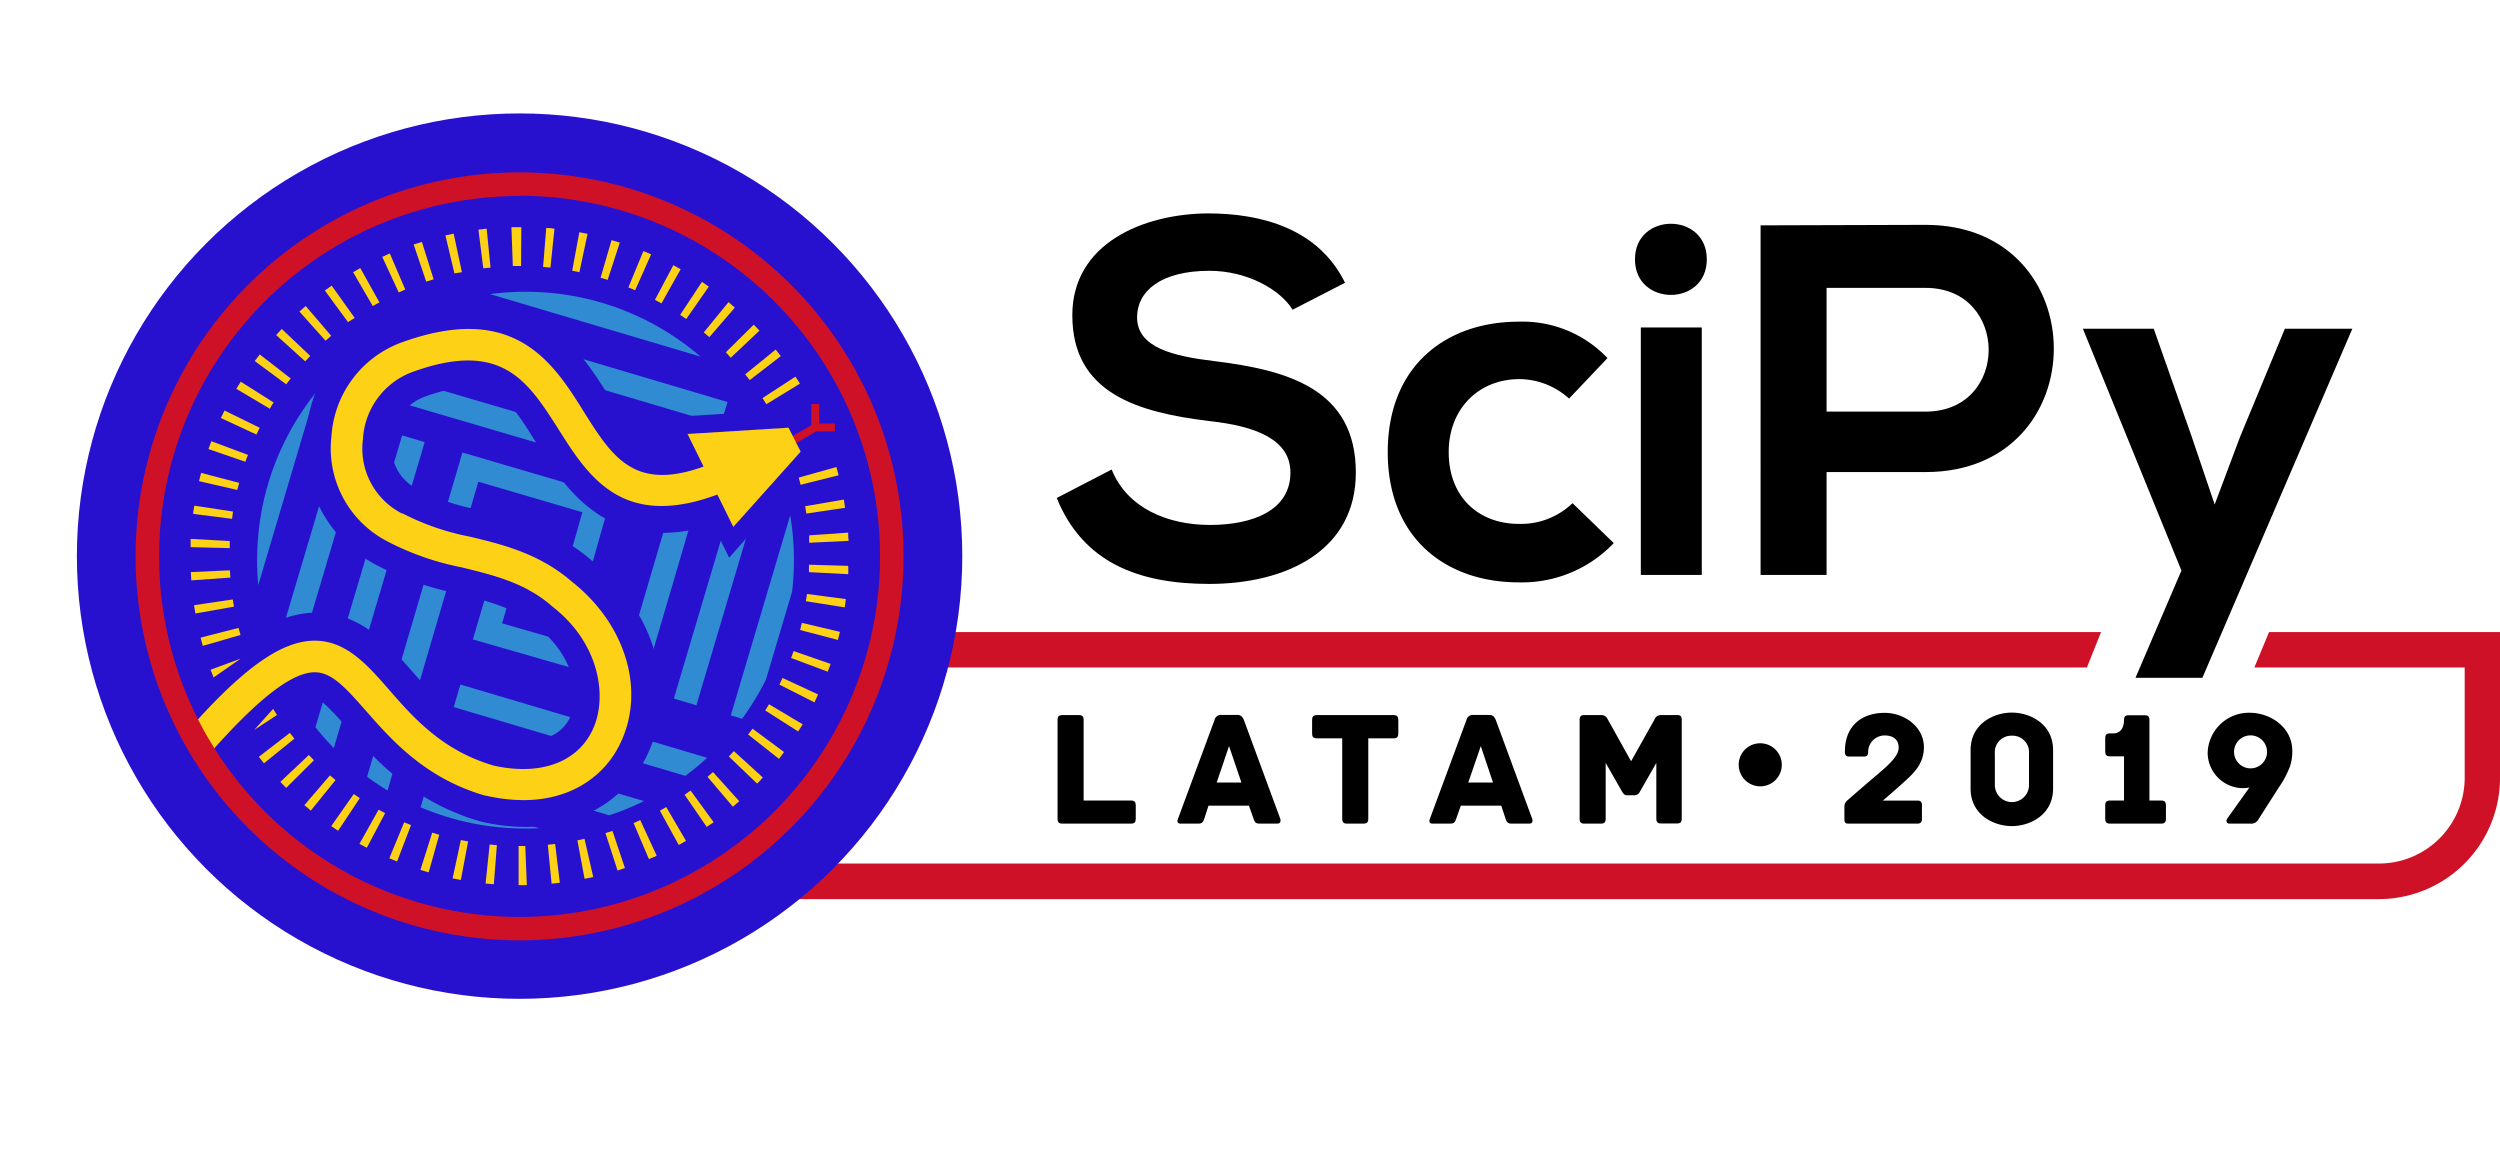 <svg xmlns="http://www.w3.org/2000/svg" xmlns:xlink="http://www.w3.org/1999/xlink" viewBox="0 0 303.08 139.76"><defs><style>.cls-1{fill:none;}.cls-2{fill:#ce1126;}.cls-3{fill:#2811ce;}.cls-4{clip-path:url(#clip-path);}.cls-5{fill:#308bd3;}.cls-6{fill:#fcd116;}</style><clipPath id="clip-path"><circle class="cls-1" cx="63.71" cy="67.91" r="32.54"/></clipPath></defs><title>1Asset 1</title><g id="Layer_2" data-name="Layer 2"><g id="Layer_1-2" data-name="Layer 1"><path class="cls-2" d="M288.4,109H91.71V76.63h163L253,80.92H96v23.77H288.4a10.41,10.41,0,0,0,10.4-10.4V80.92H273.3l1.78-4.29h28V94.29A14.7,14.7,0,0,1,288.4,109Z"/><path d="M137.69,97.63v1.64c0,.36-.12.58-.58.58h-8.32c-.46,0-.58-.22-.58-.58v-12c0-.46.22-.58.58-.58h2c.36,0,.58.12.58.58v9.78h5.76C137.57,97.05,137.69,97.27,137.69,97.63Z"/><path d="M154.83,99.85h-2.1c-.44,0-.6-.12-.76-.6l-.56-1.58h-4.9L146,99.25c-.16.48-.32.6-.76.6h-2.1c-.44,0-.44-.32-.34-.56l4.44-12a.79.79,0,0,1,.82-.62h1.92c.44,0,.64.2.82.62l4.42,12C155.27,99.53,155.27,99.85,154.83,99.85ZM149,90.45l-1.5,4.42h3Z"/><path d="M169.52,87.27v1.66c0,.36-.12.58-.58.58h-3.06v9.76c0,.46-.22.58-.58.58h-2c-.36,0-.58-.12-.58-.58V89.51h-3.07c-.46,0-.58-.22-.58-.58V87.27c0-.36.12-.58.58-.58h9.27C169.4,86.69,169.52,86.91,169.52,87.27Z"/><path d="M185.38,99.85h-2.1c-.44,0-.6-.12-.76-.6L182,97.67h-4.9l-.56,1.58c-.16.48-.32.6-.76.6h-2.1c-.44,0-.44-.32-.34-.56l4.44-12a.79.79,0,0,1,.82-.62h1.92c.44,0,.64.2.82.62l4.42,12C185.82,99.53,185.82,99.85,185.38,99.85Zm-5.86-9.4L178,94.87h3Z"/><path d="M203.88,87.25v12c0,.46-.22.58-.58.58h-1.92c-.36,0-.58-.12-.58-.58V92.49l-2,3.5a.74.74,0,0,1-.58.42h-1c-.3,0-.46-.26-.56-.42l-2-3.5v6.78c0,.46-.22.58-.58.58h-2c-.36,0-.58-.12-.58-.58v-12c0-.36.12-.58.58-.58h2c.68,0,.76.44.92.68l2.74,4.92,2.76-4.92c.14-.24.24-.68.9-.68h1.92C203.76,86.67,203.88,86.89,203.88,87.25Z"/><path d="M213.39,90.11a2.61,2.61,0,1,1-2.6,2.6A2.59,2.59,0,0,1,213.39,90.11Z"/><path d="M233,97.63v1.64c0,.36-.12.58-.58.58h-8.28c-.46,0-.54-.12-.54-.58V97.79A1,1,0,0,1,224,97s1.7-1.5,3.64-3.14c1.28-1.1,2.54-2.18,2.54-3.22s-.74-1.48-1.7-1.48a2,2,0,0,0-2,2c0,.34-.1.56-.52.56h-1.76c-.4,0-.54-.16-.54-.6,0-3.32,2.26-4.7,4.82-4.7,2.4,0,4.76,1.7,4.76,4.16,0,2-1.22,3.14-2.34,4.16s-2.64,2.32-2.64,2.32h4.22C232.89,97.05,233,97.27,233,97.63Z"/><path d="M248.9,90.93v4.68c0,3.16-2.78,4.54-5,4.54s-5-1.38-5-4.54V90.93c0-3.16,2.77-4.54,5-4.54S248.9,87.77,248.9,90.93Zm-5-1.74a2,2,0,0,0-2.06,2.18v3.8a2.07,2.07,0,1,0,4.14,0v-3.8A2,2,0,0,0,243.9,89.19Z"/><path d="M262.58,97.63v1.64c0,.36-.12.58-.58.58h-6.2c-.46,0-.58-.22-.58-.58V97.63c0-.36.12-.58.58-.58h1.7V91.69h-1.7c-.46,0-.58-.2-.58-.58V89.49c0-.38.12-.58.58-.58h.44c.38,0,1.26-.18,1.26-1.68,0-.42.24-.52.58-.52H260c.34,0,.56.1.58.52v9.82H262C262.46,97.05,262.58,97.27,262.58,97.63Z"/><path d="M277.62,92.91a11.53,11.53,0,0,1-1.32,2.5l-2.48,3.88a1,1,0,0,1-1,.56h-2.54c-.36,0-.46-.36-.26-.62l2.68-3.76a4.41,4.41,0,0,1-.72.08,4.31,4.31,0,0,1-4.34-4.24,5,5,0,0,1,5.1-4.9c2.48,0,5.16,1.74,5.16,4.62A5.7,5.7,0,0,1,277.62,92.91Zm-4.78-3.76a2,2,0,1,0,0,4,2,2,0,1,0,0-4Z"/><path d="M146.63,32.83c-5.93,0-8.78,2.48-8.78,5.63,0,3.69,4.36,4.72,9.45,5.33,8.83,1.09,17.07,3.39,17.07,13.5,0,9.44-8.36,13.5-17.8,13.5-8.66,0-15.32-2.67-18.46-10.42l6.66-3.45c1.87,4.67,6.77,6.72,11.92,6.72s9.75-1.75,9.75-6.35c0-4-4.18-5.63-9.81-6.24C138,50,130,47.72,130,38.22c0-8.72,8.6-12.29,16.41-12.35,6.6,0,13.44,1.88,16.65,8.41l-6.36,3.27C155.23,35.13,151.23,32.83,146.63,32.83Z"/><path d="M184.1,70.6c-8.65,0-15.86-5.2-15.86-15.79S175.45,39,184.1,39a14.2,14.2,0,0,1,10.78,4.41l-4.66,4.91a9.06,9.06,0,0,0-6-2.36c-5,0-8.59,3.63-8.59,8.84,0,5.69,3.87,8.71,8.47,8.71A9,9,0,0,0,190.64,61l5,4.84A15.35,15.35,0,0,1,184.1,70.6Z"/><path d="M206.92,31.44c0,5.75-8.71,5.75-8.71,0S206.92,25.69,206.92,31.44Zm-8,38.26h7.39v-30h-7.39Z"/><path d="M233.44,57.23h-12V69.7h-8V27.32c6.66,0,13.32-.06,20-.06C254.14,27.26,254.2,57.23,233.44,57.23Zm0-7.33c10.23,0,10.17-15,0-15h-12v15Z"/><path d="M267,82.17h-8.11l5.57-13L252.51,39.85h8.59l4.54,12.9,2.85,8.41,3.09-8.23L277,39.85h8.18Z"/><circle class="cls-3" cx="62.99" cy="67.42" r="53.67"/><g class="cls-4"><rect class="cls-5" x="89.54" y="57.84" width="2.85" height="74.17" transform="translate(-25.93 155.09) rotate(-73.46)"/><rect class="cls-5" x="87.51" y="64.75" width="2.85" height="74.17" transform="translate(-34.01 158.08) rotate(-73.45)"/><rect class="cls-5" x="85.48" y="71.65" width="2.85" height="74.17" transform="matrix(0.28, -0.96, 0.96, 0.28, -42.08, 161.07)"/><rect class="cls-5" x="83.45" y="78.56" width="2.85" height="74.17" transform="translate(-50.15 164.07) rotate(-73.45)"/><rect class="cls-5" x="81.41" y="85.47" width="2.85" height="74.17" transform="translate(-58.23 167.06) rotate(-73.45)"/><polygon class="cls-5" points="77.84 83.43 57.33 77.52 60.33 67.29 63.07 68.1 60.87 75.57 75.9 79.91 82.14 58.69 0.78 34.77 1.58 32.03 85.68 56.76 77.84 83.43"/><polygon class="cls-5" points="34.07 139.76 31.34 138.95 56.06 54.86 74.11 60.16 71.24 70.29 68.5 69.51 70.6 62.1 57.99 58.4 34.07 139.76"/><rect class="cls-5" x="58.94" y="-25.16" width="2.85" height="74.17" transform="translate(31.74 66.4) rotate(-73.45)"/><rect class="cls-5" x="56.91" y="-18.25" width="2.85" height="74.17" transform="translate(23.67 69.39) rotate(-73.45)"/><rect class="cls-5" x="54.88" y="-11.34" width="2.85" height="74.17" transform="translate(15.6 72.38) rotate(-73.45)"/><rect class="cls-5" x="52.85" y="-4.44" width="2.85" height="74.17" transform="translate(7.53 75.38) rotate(-73.46)"/><rect class="cls-5" x="50.82" y="2.47" width="2.85" height="74.17" transform="translate(-0.55 78.37) rotate(-73.46)"/><rect class="cls-5" x="84.17" y="56.25" width="74.17" height="2.85" transform="translate(31.42 157.47) rotate(-73.45)"/><rect class="cls-5" x="77.26" y="54.22" width="74.17" height="2.85" transform="translate(28.43 149.4) rotate(-73.45)"/><rect class="cls-5" x="70.36" y="52.19" width="74.17" height="2.85" transform="translate(25.44 141.33) rotate(-73.45)"/><rect class="cls-5" x="63.45" y="50.16" width="74.17" height="2.85" transform="translate(22.44 133.26) rotate(-73.45)"/><rect class="cls-5" x="56.54" y="48.13" width="74.17" height="2.85" transform="translate(19.45 125.18) rotate(-73.45)"/><rect class="cls-5" x="2.47" y="87.32" width="74.17" height="2.85" transform="translate(-56.78 101.38) rotate(-73.45)"/><rect class="cls-5" x="-4.44" y="85.29" width="74.17" height="2.85" transform="translate(-59.78 93.3) rotate(-73.45)"/><polygon class="cls-5" points="16.55 120.64 13.81 119.83 36.4 43.81 39.14 44.57 16.55 120.64"/><rect class="cls-5" x="-18.25" y="81.23" width="74.17" height="2.85" transform="translate(-65.76 77.16) rotate(-73.45)"/><rect class="cls-5" x="-25.16" y="79.2" width="74.17" height="2.85" transform="translate(-68.75 69.09) rotate(-73.45)"/></g><g id="path17"><path class="cls-3" d="M63.69,100.25a23.91,23.91,0,0,1-5.26-.62l-.31-.08C50,97.17,45.42,92,42.11,88.27c-1-1.15-3.13-3.55-3.73-3.55-.27,0-2.88.27-10.63,9.18l-2.19,2.51-7.88-6.86L19.86,87C27.74,78,33.1,74.29,38.34,74.27S47,78,49.94,81.36s5.79,6.56,11,8.12c2,.42,6.51,1,8.17-2.52,1.31-2.76.4-7.5-3.88-10.86L65.05,76c-2.68-2.34-5.92-3.14-9.67-4.06a36.6,36.6,0,0,1-9.78-3.46,16,16,0,0,1-8.46-15.9A16.3,16.3,0,0,1,48.27,38.15c15.85-5.55,22,4.16,25.61,10,4,6.37,5.53,8.76,16.62,2.24l2.87-1.69,5.29,9L95.8,59.36c-6.45,3.79-11.5,5.24-15.52,5.24C71.93,64.6,68,58.34,65,53.68,61.49,48,59.7,45.2,51.61,48.05l-.13.05a6,6,0,0,0-3.93,5.37,5.56,5.56,0,0,0,2.93,5.75l.19.1a27.15,27.15,0,0,0,7.2,2.45c4.4,1.08,9.39,2.31,13.89,6.2,7.66,6.08,10.43,15.73,6.74,23.48C75.88,97,70.34,100.25,63.69,100.25Z"/></g><polygon class="cls-3" points="96.86 49.61 80.07 50.64 88.39 67.61 99.58 55.04 96.86 49.61"/><g id="path13"><polygon class="cls-2" points="96.15 53.92 95.67 53.1 98.36 51.55 98.36 48.98 99.31 48.98 99.31 51.35 101.21 51.35 101.21 52.3 98.96 52.3 96.15 53.92"/></g><g id="path17-2" data-name="path17"><path class="cls-6" d="M63.45,97a20.33,20.33,0,0,1-4.52-.54l-.11,0c-7.25-2.11-11.25-6.64-14.46-10.29-2.63-3-4.21-4.67-6.22-4.67h0c-2.8,0-7.09,3.39-13.13,10.32L22.14,89.3c7.08-8.14,11.86-11.61,16-11.63h0c3.82,0,6.37,2.9,9.07,6,3,3.44,6.46,7.33,12.62,9.14,5.63,1.26,10.12-.35,12-4.3S72.71,78,67,73.56l-.08-.07c-3.22-2.82-7-3.74-11-4.72a33.07,33.07,0,0,1-9-3.16,12.68,12.68,0,0,1-6.74-12.69,13,13,0,0,1,8.86-11.53C62.46,36.67,67.1,44,70.83,50,75,56.62,78.08,61.45,92,53.29l1.93,3.27c-17,10-21.94,2.27-26.26-4.58C64,46.23,60.86,41.26,50.27,45A9.22,9.22,0,0,0,44,53.25a8.83,8.83,0,0,0,4.73,9l.09,0a30,30,0,0,0,8,2.78c4.25,1,8.64,2.12,12.55,5.52,6.48,5.12,8.9,13.13,5.86,19.5C73.55,93.69,69.65,97,63.45,97Z"/></g><g id="path19"><path class="cls-6" d="M83.35,52.61,88.9,63.88l8.17-9.13-1.47-2.9Z"/></g><g id="circle15"><path class="cls-2" d="M63,114a46.55,46.55,0,1,1,46.54-46.55A46.6,46.6,0,0,1,63,114Zm0-90.24a43.7,43.7,0,1,0,43.69,43.69A43.74,43.74,0,0,0,63,23.73Z"/></g><g id="circle15-2" data-name="circle15"><path class="cls-6" d="M63.87,107.31h-1l0-4.75h.81Zm3-.18-.46-4.73c.3,0,.59-.06.89-.09l.57,4.71Zm-7,.07-1-.09.49-4.73.88.08Zm11-.66L70,101.88l.86-.19,1.06,4.64Zm-15,.14-1-.19,1-4.65.88.17Zm19-1.14L73.4,101l.85-.27,1.51,4.5Zm-22.9.22c-.33-.1-.65-.19-1-.3l1.43-4.52.85.26Zm26.7-1.61-1.86-4.37q.41-.16.81-.36l2,4.33Zm-30.53.29-.94-.39L49,99.69l.83.34Zm34.15-2-2.29-4.16.77-.44,2.4,4.1Zm-37.82.34c-.3-.15-.59-.31-.89-.48l2.32-4.14.79.42Zm41.25-2.47L83,96.35c.24-.16.48-.34.72-.51l2.8,3.84C86.21,99.88,85.93,100.07,85.65,100.26Zm-44.73.41-.83-.57,2.73-3.89.73.5ZM88.85,97.8l-3.07-3.62.66-.58,3.18,3.53C89.37,97.36,89.11,97.58,88.85,97.8Zm-51.17.47-.78-.66L40,94c.23.19.45.39.68.57ZM91.79,95l-3.43-3.29c.21-.21.41-.43.61-.65l3.51,3.2C92.25,94.54,92,94.79,91.79,95Zm-57.1.52c-.24-.24-.47-.48-.7-.73l3.45-3.26c.2.22.41.43.62.64ZM94.44,92,90.7,89.05c.18-.23.36-.47.53-.71l3.82,2.83ZM32,92.54c-.21-.26-.42-.52-.62-.79l3.76-2.9c.18.24.36.47.55.7Zm64.77-3.86-4-2.55.46-.75,4.08,2.43C97.12,88.1,96.94,88.39,96.76,88.68ZM30.81,88.5c.45-.48,2.3-2.56,2.3-2.56.15.25.31.49.47.74Zm67.93-3.35L94.49,83c.13-.27.26-.54.38-.81l4.31,2C99,84.54,98.89,84.85,98.74,85.15Zm-71.17.65c-.16-.29-.31-.59-.46-.9l4.27-2.08c.13.27.27.53.4.79Zm72.78-4.37-4.44-1.66.3-.84,4.49,1.56C100.59,80.8,100.47,81.12,100.35,81.43Zm-74.46.7-.36-.94,3.64-1.34Zm75.69-4.55L97,76.38l.21-.87,4.62,1.09C101.75,76.93,101.67,77.26,101.58,77.58Zm-77,.72c-.09-.32-.17-.64-.26-1l4.6-1.18.24.86Zm77.82-4.67-4.7-.74c.05-.29.09-.58.13-.88l4.71.62C102.51,73,102.46,73.3,102.41,73.63Zm-78.71.74c-.06-.33-.12-.67-.17-1l4.7-.7c.05.29.09.58.14.88Zm79.13-4.76-4.75-.25c0-.3,0-.6,0-.9l4.75.14C102.86,68.94,102.84,69.28,102.83,69.61Zm-79.63.75c0-.34-.05-.67-.06-1l4.74-.22.06.88ZM98.1,65.8c0-.3,0-.6,0-.9l4.73-.33c0,.33,0,.67.06,1Zm-70.25.65-4.74-.12c0-.34,0-.68,0-1l4.74.26C27.87,65.86,27.86,66.16,27.85,66.45Zm69.91-4.19c-.05-.3-.09-.6-.15-.89l4.69-.81.15,1Zm-69.63.64-4.71-.6c0-.33.09-.67.14-1l4.69.72Zm68.93-4.13c-.07-.29-.15-.58-.23-.87l4.57-1.28c.09.32.18.65.26,1Zm-68.3.63-4.63-1.07c.08-.33.16-.66.25-1L29,58.54Zm1-3.41-4.49-1.55c.11-.32.23-.64.35-.95l4.45,1.66C29.94,55.42,29.84,55.7,29.74,56Zm1.33-3.31-4.31-2c.14-.31.29-.61.44-.91l4.26,2.09ZM92.91,49c-.15-.25-.31-.49-.47-.74l4-2.6c.19.28.37.57.54.85Zm-60.18.56-4.08-2.42c.17-.29.34-.58.53-.87l4,2.53C33,49,32.88,49.27,32.73,49.53Zm58.16-3.48c-.18-.24-.36-.47-.55-.7l3.7-3c.21.26.42.52.62.79Zm-56.19.51-3.82-2.82.61-.8,3.75,2.91Zm53.89-3.22L88,42.7l3.38-3.34.69.72ZM37,43.81l-3.52-3.19c.23-.25.45-.5.68-.74l3.45,3.27ZM86,40.87l-.68-.57,3-3.67.77.66Zm-46.54.43L36.3,37.77l.76-.67,3.09,3.61C39.92,40.9,39.7,41.1,39.48,41.3Zm43.73-2.62-.73-.51,2.64-4c.28.19.56.38.83.58Zm-41,.37-2.81-3.83.83-.59L43,38.54Zm38-2.27-.79-.43,2.23-4.2.89.49Zm-35,.32L42.81,33l.87-.5L46,36.66ZM77,35.19l-.82-.35L78,30.44l.94.39Zm-28.66.26-2-4.31.92-.41,1.87,4.37Zm25.33-1.52-.86-.26,1.33-4.56,1,.3Zm-22,.21-1.52-4.5,1-.31,1.42,4.53ZM70.24,33l-.87-.18.86-4.67,1,.2Zm-15.15.14L54,28.54c.33-.08.66-.15,1-.21L56,33Zm11.64-.7-.89-.08.38-4.73c.34,0,.67.05,1,.09Zm-8.14.08L58,27.84l1-.12.47,4.73Zm4.58-.27h-1L62,27.54H63.2Z"/></g></g></g></svg>